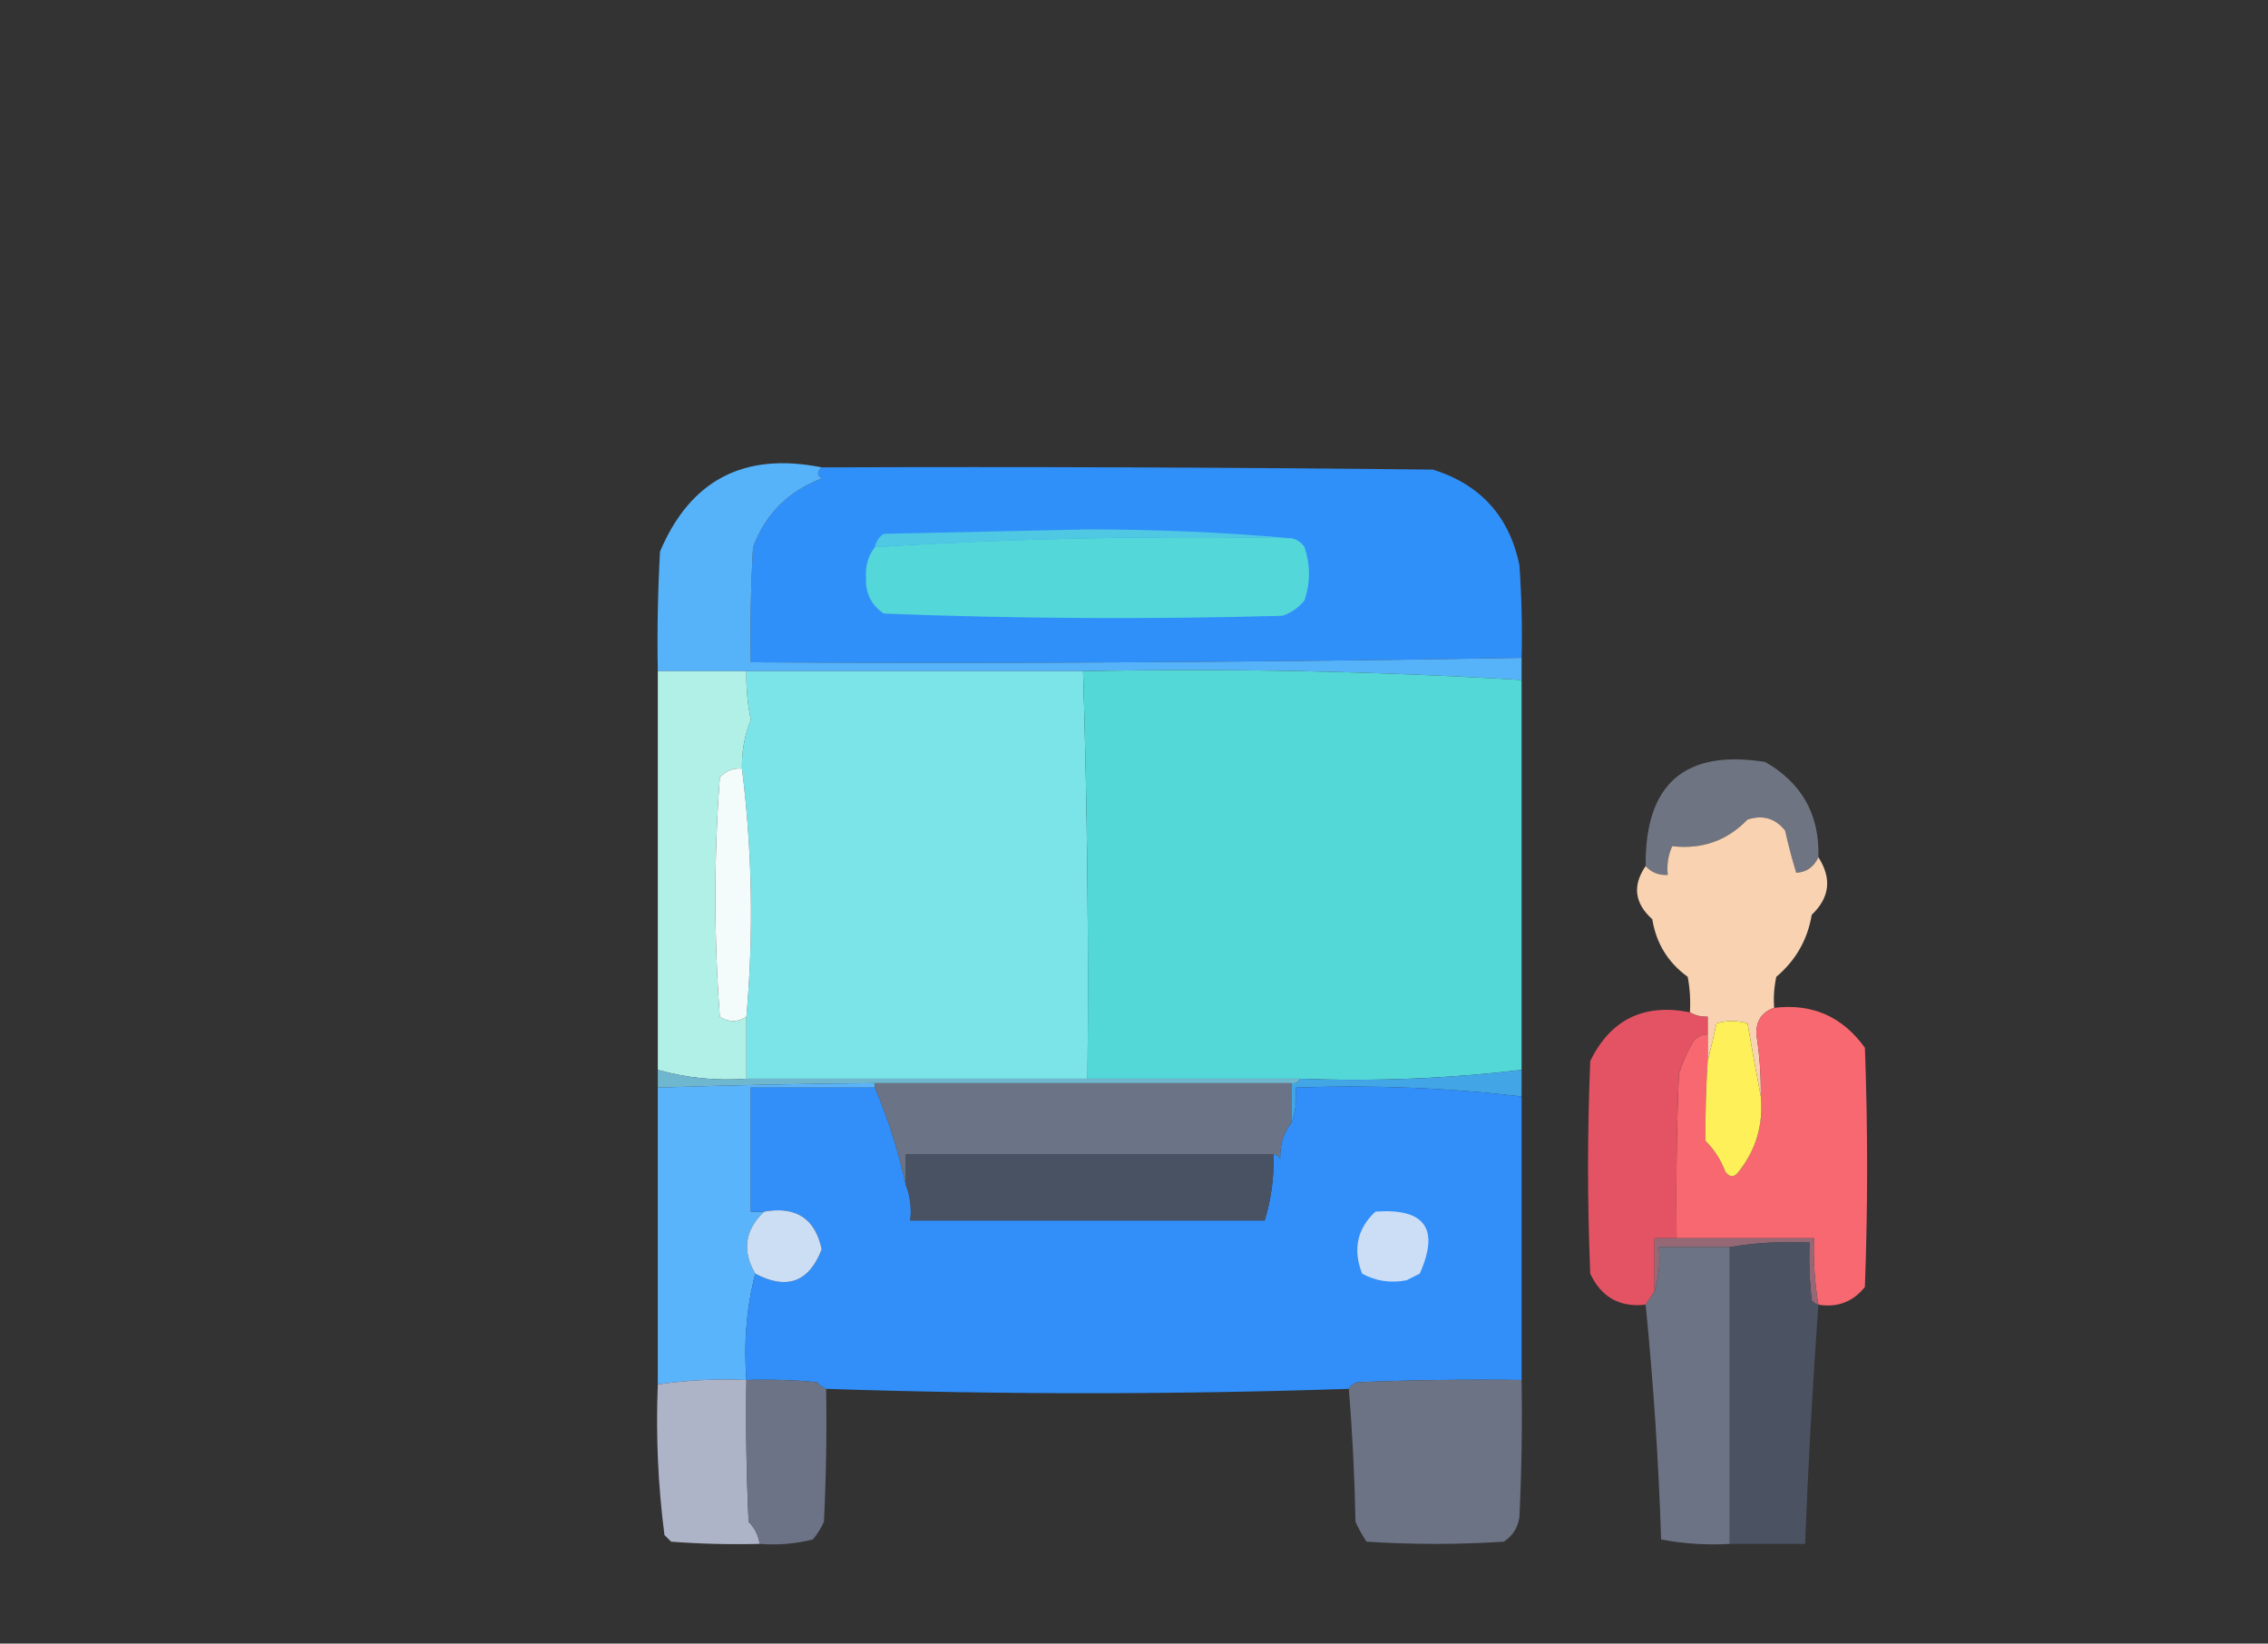 <?xml version="1.0" encoding="UTF-8"?>
<!DOCTYPE svg PUBLIC "-//W3C//DTD SVG 1.1//EN" "http://www.w3.org/Graphics/SVG/1.1/DTD/svg11.dtd">
<svg xmlns="http://www.w3.org/2000/svg" version="1.1" width="512px" height="371px" style="shape-rendering:geometricPrecision; text-rendering:geometricPrecision; image-rendering:optimizeQuality; fill-rule:evenodd; clip-rule:evenodd" xmlns:xlink="http://www.w3.org/1999/xlink">
<rect width="100%" height="100%" fill="#333333" stroke="none"/>
<g><path style="opacity:1" fill="#3090f9" d="M 185.5,105.5 C 231.501,105.333 277.501,105.5 323.5,106C 334.211,109.376 340.711,116.543 343,127.5C 343.5,134.492 343.666,141.492 343.5,148.5C 285.542,149.492 227.542,149.825 169.5,149.5C 169.334,140.827 169.5,132.16 170,123.5C 172.808,116.026 177.974,110.859 185.5,108C 184.402,107.23 184.402,106.397 185.5,105.5 Z"/></g>
<g><path style="opacity:1" fill="#57b3f9" d="M 185.5,105.5 C 184.402,106.397 184.402,107.23 185.5,108C 177.974,110.859 172.808,116.026 170,123.5C 169.5,132.16 169.334,140.827 169.5,149.5C 227.542,149.825 285.542,149.492 343.5,148.5C 343.5,150.167 343.5,151.833 343.5,153.5C 310.723,151.518 277.723,150.852 244.5,151.5C 219.167,151.5 193.833,151.5 168.5,151.5C 161.833,151.5 155.167,151.5 148.5,151.5C 148.334,142.494 148.5,133.494 149,124.5C 155.852,108.321 168.019,101.988 185.5,105.5 Z"/></g>
<g><path style="opacity:1" fill="#4fc8e3" d="M 291.5,121.5 C 260.049,120.88 228.715,121.547 197.5,123.5C 197.721,122.265 198.388,121.265 199.5,120.5C 214.833,120.167 230.167,119.833 245.5,119.5C 261.182,119.501 276.515,120.167 291.5,121.5 Z"/></g>
<g><path style="opacity:1" fill="#53d7d8" d="M 291.5,121.5 C 292.735,121.721 293.735,122.388 294.5,123.5C 295.833,127.5 295.833,131.5 294.5,135.5C 293.183,137.159 291.517,138.326 289.5,139C 259.494,139.833 229.494,139.667 199.5,138.5C 196.712,136.588 195.379,133.921 195.5,130.5C 195.316,127.795 195.983,125.462 197.5,123.5C 228.715,121.547 260.049,120.88 291.5,121.5 Z"/></g>
<g><path style="opacity:1" fill="#7be4e9" d="M 168.5,151.5 C 193.833,151.5 219.167,151.5 244.5,151.5C 245.453,182.149 245.787,212.815 245.5,243.5C 219.833,243.5 194.167,243.5 168.5,243.5C 168.5,238.833 168.5,234.167 168.5,229.5C 170.16,210.712 169.827,192.045 167.5,173.5C 167.414,169.682 168.081,166.016 169.5,162.5C 168.754,158.868 168.421,155.202 168.5,151.5 Z"/></g>
<g><path style="opacity:1" fill="#53d8d7" d="M 244.5,151.5 C 277.723,150.852 310.723,151.518 343.5,153.5C 343.5,182.833 343.5,212.167 343.5,241.5C 327.072,243.463 310.405,244.13 293.5,243.5C 277.5,243.5 261.5,243.5 245.5,243.5C 245.787,212.815 245.453,182.149 244.5,151.5 Z"/></g>
<g><path style="opacity:1" fill="#b1f0e6" d="M 148.5,151.5 C 155.167,151.5 161.833,151.5 168.5,151.5C 168.421,155.202 168.754,158.868 169.5,162.5C 168.081,166.016 167.414,169.682 167.5,173.5C 165.508,173.328 163.842,173.995 162.5,175.5C 161.167,193.5 161.167,211.5 162.5,229.5C 164.532,230.819 166.532,230.819 168.5,229.5C 168.5,234.167 168.5,238.833 168.5,243.5C 161.623,243.994 154.956,243.327 148.5,241.5C 148.5,211.5 148.5,181.5 148.5,151.5 Z"/></g>
<g><path style="opacity:0.996" fill="#707583" d="M 410.5,193.5 C 409.464,195.722 407.797,196.888 405.5,197C 404.545,193.901 403.711,190.734 403,187.5C 400.79,184.71 397.956,183.877 394.5,185C 389.888,189.776 384.222,191.776 377.5,191C 376.577,193.041 376.244,195.208 376.5,197.5C 374.486,197.608 372.82,196.942 371.5,195.5C 371.333,176.938 380.333,169.104 398.5,172C 406.8,176.766 410.8,183.933 410.5,193.5 Z"/></g>
<g><path style="opacity:1" fill="#f3fcfb" d="M 167.5,173.5 C 169.827,192.045 170.16,210.712 168.5,229.5C 166.532,230.819 164.532,230.819 162.5,229.5C 161.167,211.5 161.167,193.5 162.5,175.5C 163.842,173.995 165.508,173.328 167.5,173.5 Z"/></g>
<g><path style="opacity:0.999" fill="#f8d2b1" d="M 410.5,193.5 C 413.576,198.276 413.076,202.609 409,206.5C 408.057,212.119 405.391,216.786 401,220.5C 400.503,222.81 400.337,225.143 400.5,227.5C 397.74,228.462 396.406,230.462 396.5,233.5C 397.231,238.141 397.564,242.807 397.5,247.5C 396.466,242.103 395.466,236.603 394.5,231C 392.167,230.333 389.833,230.333 387.5,231C 386.872,233.939 386.205,236.772 385.5,239.5C 385.5,237.5 385.5,235.5 385.5,233.5C 385.5,232.167 385.5,230.833 385.5,229.5C 384.041,229.567 382.708,229.234 381.5,228.5C 381.664,225.813 381.497,223.146 381,220.5C 376.563,217.298 373.896,212.965 373,207.5C 368.981,203.874 368.481,199.874 371.5,195.5C 372.82,196.942 374.486,197.608 376.5,197.5C 376.244,195.208 376.577,193.041 377.5,191C 384.222,191.776 389.888,189.776 394.5,185C 397.956,183.877 400.79,184.71 403,187.5C 403.711,190.734 404.545,193.901 405.5,197C 407.797,196.888 409.464,195.722 410.5,193.5 Z"/></g>
<g><path style="opacity:1" fill="#f86870" d="M 400.5,227.5 C 409.092,226.456 415.925,229.456 421,236.5C 421.667,254.5 421.667,272.5 421,290.5C 418.303,293.87 414.803,295.204 410.5,294.5C 409.671,289.547 409.337,284.547 409.5,279.5C 399.167,279.5 388.833,279.5 378.5,279.5C 378.333,267.162 378.5,254.829 379,242.5C 379.725,240.051 380.725,237.717 382,235.5C 382.816,234.177 383.983,233.511 385.5,233.5C 385.5,235.5 385.5,237.5 385.5,239.5C 385.131,245.513 384.964,251.513 385,257.5C 386.999,259.493 388.499,261.827 389.5,264.5C 390.5,265.833 391.5,265.833 392.5,264.5C 396.43,259.532 398.096,253.866 397.5,247.5C 397.564,242.807 397.231,238.141 396.5,233.5C 396.406,230.462 397.74,228.462 400.5,227.5 Z"/></g>
<g><path style="opacity:1" fill="#fdf059" d="M 397.5,247.5 C 398.096,253.866 396.43,259.532 392.5,264.5C 391.5,265.833 390.5,265.833 389.5,264.5C 388.499,261.827 386.999,259.493 385,257.5C 384.964,251.513 385.131,245.513 385.5,239.5C 386.205,236.772 386.872,233.939 387.5,231C 389.833,230.333 392.167,230.333 394.5,231C 395.466,236.603 396.466,242.103 397.5,247.5 Z"/></g>
<g><path style="opacity:1" fill="#6fb7cf" d="M 148.5,241.5 C 154.956,243.327 161.623,243.994 168.5,243.5C 194.167,243.5 219.833,243.5 245.5,243.5C 261.5,243.5 277.5,243.5 293.5,243.5C 293.158,244.338 292.492,244.672 291.5,244.5C 260.167,244.5 228.833,244.5 197.5,244.5C 181.161,244.627 164.828,244.96 148.5,245.5C 148.5,244.167 148.5,242.833 148.5,241.5 Z"/></g>
<g><path style="opacity:1" fill="#41a5e6" d="M 343.5,241.5 C 343.5,243.5 343.5,245.5 343.5,247.5C 326.738,245.536 309.738,244.87 292.5,245.5C 292.806,248.385 292.473,251.052 291.5,253.5C 291.5,250.5 291.5,247.5 291.5,244.5C 292.492,244.672 293.158,244.338 293.5,243.5C 310.405,244.13 327.072,243.463 343.5,241.5 Z"/></g>
<g><path style="opacity:1" fill="#5ab4fc" d="M 197.5,244.5 C 197.5,244.833 197.5,245.167 197.5,245.5C 188.167,245.5 178.833,245.5 169.5,245.5C 169.5,254.833 169.5,264.167 169.5,273.5C 170.5,273.5 171.5,273.5 172.5,273.5C 168.143,277.64 167.477,282.306 170.5,287.5C 168.533,295.097 167.866,303.097 168.5,311.5C 161.745,311.207 155.078,311.54 148.5,312.5C 148.5,290.167 148.5,267.833 148.5,245.5C 164.828,244.96 181.161,244.627 197.5,244.5 Z"/></g>
<g><path style="opacity:0.999" fill="#328ffa" d="M 197.5,245.5 C 200.463,252.499 202.796,259.832 204.5,267.5C 205.473,269.948 205.806,272.615 205.5,275.5C 232.167,275.5 258.833,275.5 285.5,275.5C 286.988,270.641 287.655,265.641 287.5,260.5C 288.117,260.611 288.617,260.944 289,261.5C 288.947,258.325 289.78,255.658 291.5,253.5C 292.473,251.052 292.806,248.385 292.5,245.5C 309.738,244.87 326.738,245.536 343.5,247.5C 343.5,268.833 343.5,290.167 343.5,311.5C 331.162,311.333 318.829,311.5 306.5,312C 305.584,312.278 304.918,312.778 304.5,313.5C 265.173,314.814 225.84,314.814 186.5,313.5C 185.711,313.217 185.044,312.717 184.5,312C 179.177,311.501 173.844,311.334 168.5,311.5C 167.866,303.097 168.533,295.097 170.5,287.5C 177.633,291.261 182.633,289.428 185.5,282C 184.023,275.05 179.69,272.216 172.5,273.5C 171.5,273.5 170.5,273.5 169.5,273.5C 169.5,264.167 169.5,254.833 169.5,245.5C 178.833,245.5 188.167,245.5 197.5,245.5 Z"/></g>
<g><path style="opacity:1" fill="#6b7486" d="M 197.5,245.5 C 197.5,245.167 197.5,244.833 197.5,244.5C 228.833,244.5 260.167,244.5 291.5,244.5C 291.5,247.5 291.5,250.5 291.5,253.5C 289.78,255.658 288.947,258.325 289,261.5C 288.617,260.944 288.117,260.611 287.5,260.5C 259.833,260.5 232.167,260.5 204.5,260.5C 204.5,262.833 204.5,265.167 204.5,267.5C 202.796,259.832 200.463,252.499 197.5,245.5 Z"/></g>
<g><path style="opacity:1" fill="#e45363" d="M 381.5,228.5 C 382.708,229.234 384.041,229.567 385.5,229.5C 385.5,230.833 385.5,232.167 385.5,233.5C 383.983,233.511 382.816,234.177 382,235.5C 380.725,237.717 379.725,240.051 379,242.5C 378.5,254.829 378.333,267.162 378.5,279.5C 376.833,279.5 375.167,279.5 373.5,279.5C 373.5,283.5 373.5,287.5 373.5,291.5C 372.833,292.5 372.167,293.5 371.5,294.5C 365.653,295.16 361.487,292.827 359,287.5C 358.333,271.5 358.333,255.5 359,239.5C 363.603,230.116 371.103,226.449 381.5,228.5 Z"/></g>
<g><path style="opacity:1" fill="#495263" d="M 287.5,260.5 C 287.655,265.641 286.988,270.641 285.5,275.5C 258.833,275.5 232.167,275.5 205.5,275.5C 205.806,272.615 205.473,269.948 204.5,267.5C 204.5,265.167 204.5,262.833 204.5,260.5C 232.167,260.5 259.833,260.5 287.5,260.5 Z"/></g>
<g><path style="opacity:1" fill="#966876" d="M 378.5,279.5 C 388.833,279.5 399.167,279.5 409.5,279.5C 409.337,284.547 409.671,289.547 410.5,294.5C 409.883,294.389 409.383,294.056 409,293.5C 408.501,289.179 408.334,284.846 408.5,280.5C 402.31,280.177 396.31,280.51 390.5,281.5C 385.167,281.5 379.833,281.5 374.5,281.5C 374.813,285.042 374.479,288.375 373.5,291.5C 373.5,287.5 373.5,283.5 373.5,279.5C 375.167,279.5 376.833,279.5 378.5,279.5 Z"/></g>
<g><path style="opacity:1" fill="#cbdef4" d="M 172.5,273.5 C 179.69,272.216 184.023,275.05 185.5,282C 182.633,289.428 177.633,291.261 170.5,287.5C 167.477,282.306 168.143,277.64 172.5,273.5 Z"/></g>
<g><path style="opacity:1" fill="#ccdef5" d="M 310.5,273.5 C 321.698,272.687 325.031,277.353 320.5,287.5C 319.5,288 318.5,288.5 317.5,289C 313.931,289.682 310.598,289.182 307.5,287.5C 305.368,282.035 306.368,277.369 310.5,273.5 Z"/></g>
<g><path style="opacity:1" fill="#6c7384" d="M 390.5,281.5 C 390.5,303.833 390.5,326.167 390.5,348.5C 385.238,348.805 380.072,348.471 375,347.5C 374.421,329.736 373.254,312.07 371.5,294.5C 372.167,293.5 372.833,292.5 373.5,291.5C 374.479,288.375 374.813,285.042 374.5,281.5C 379.833,281.5 385.167,281.5 390.5,281.5 Z"/></g>
<g><path style="opacity:1" fill="#4b5261" d="M 410.5,294.5 C 409.205,312.482 408.205,330.482 407.5,348.5C 401.833,348.5 396.167,348.5 390.5,348.5C 390.5,326.167 390.5,303.833 390.5,281.5C 396.31,280.51 402.31,280.177 408.5,280.5C 408.334,284.846 408.501,289.179 409,293.5C 409.383,294.056 409.883,294.389 410.5,294.5 Z"/></g>
<g><path style="opacity:1" fill="#aeb4c8" d="M 168.5,311.5 C 168.333,322.172 168.5,332.839 169,343.5C 170.372,344.91 171.205,346.577 171.5,348.5C 164.825,348.666 158.158,348.5 151.5,348C 151,347.5 150.5,347 150,346.5C 148.544,335.269 148.044,323.936 148.5,312.5C 155.078,311.54 161.745,311.207 168.5,311.5 Z"/></g>
<g><path style="opacity:1" fill="#6c7386" d="M 168.5,311.5 C 173.844,311.334 179.177,311.501 184.5,312C 185.044,312.717 185.711,313.217 186.5,313.5C 186.666,323.506 186.5,333.506 186,343.5C 185.365,344.966 184.531,346.3 183.5,347.5C 179.555,348.491 175.555,348.824 171.5,348.5C 171.205,346.577 170.372,344.91 169,343.5C 168.5,332.839 168.333,322.172 168.5,311.5 Z"/></g>
<g><path style="opacity:0.997" fill="#6b7385" d="M 343.5,311.5 C 343.666,321.839 343.5,332.172 343,342.5C 342.654,344.848 341.487,346.681 339.5,348C 329.167,348.667 318.833,348.667 308.5,348C 307.54,346.581 306.707,345.081 306,343.5C 305.809,333.423 305.309,323.423 304.5,313.5C 304.918,312.778 305.584,312.278 306.5,312C 318.829,311.5 331.162,311.333 343.5,311.5 Z"/></g>
</svg>
